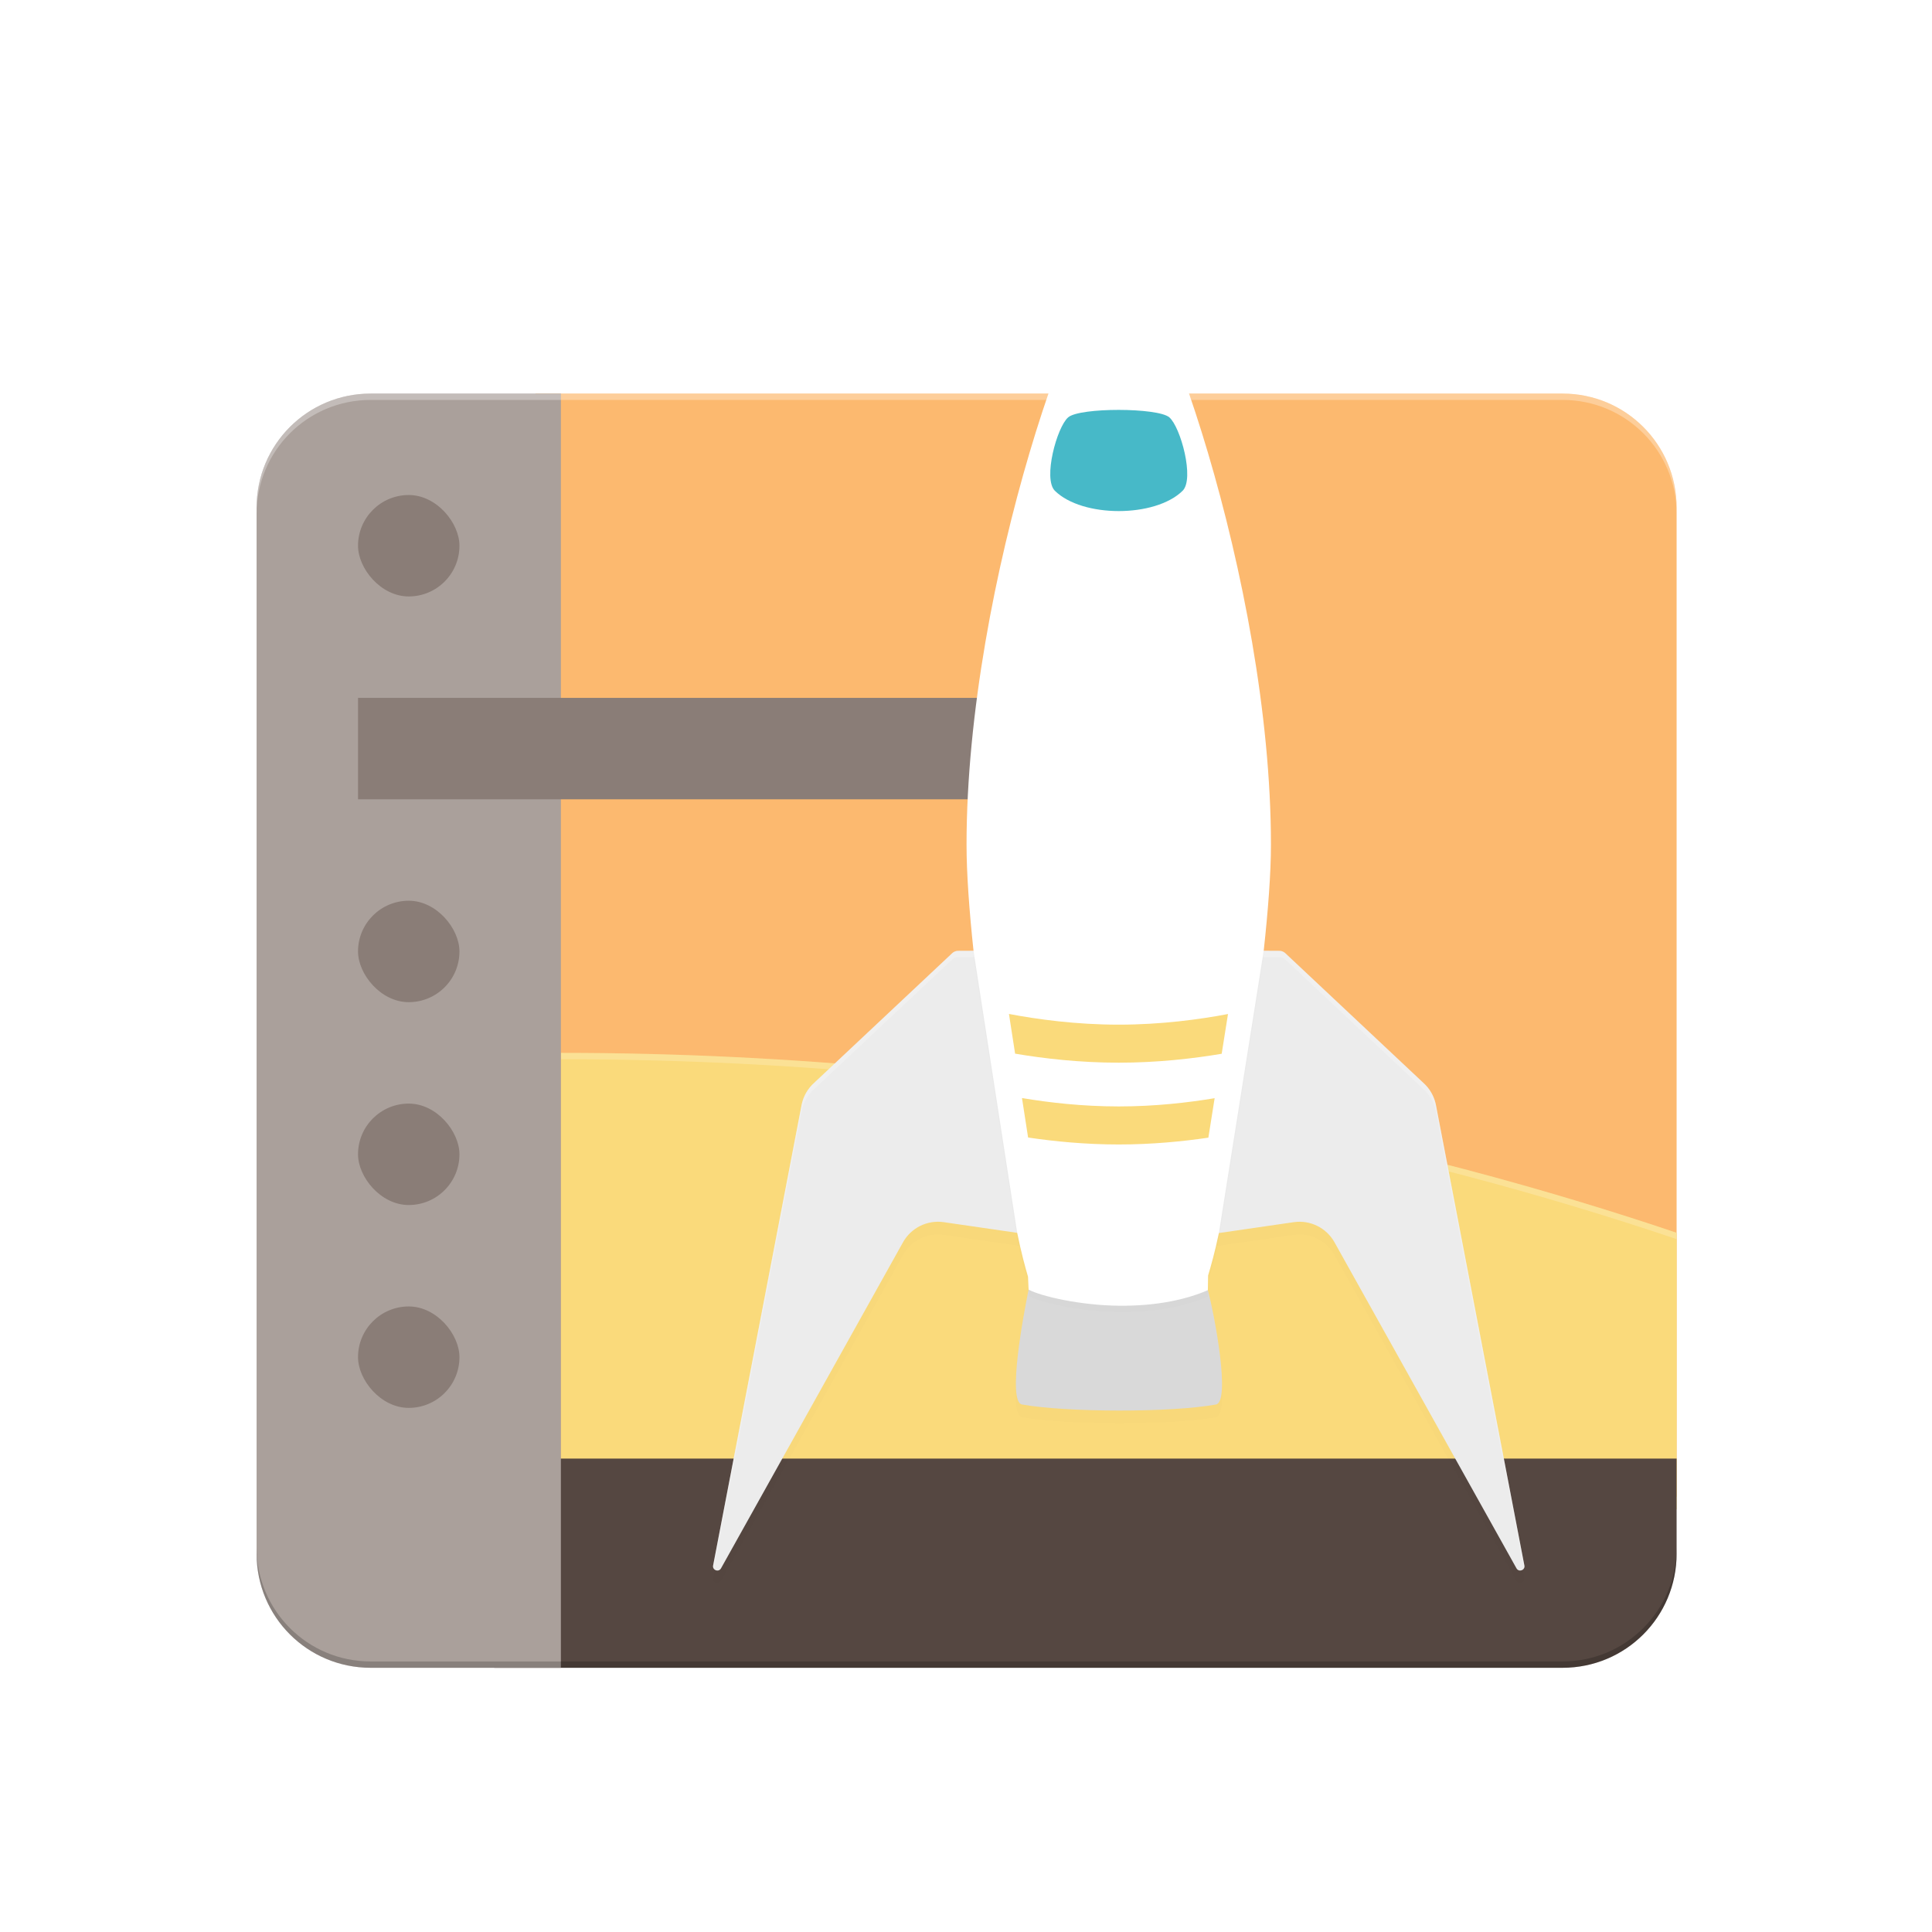 <?xml version="1.0" encoding="UTF-8" standalone="no"?>
<svg
   id="svg4434"
   height="128"
   width="128"
   version="1.1"
   sodipodi:docname="128.svg"
   inkscape:version="1.1.1 (3bf5ae0d25, 2021-09-20)"
   xmlns:inkscape="http://www.inkscape.org/namespaces/inkscape"
   xmlns:sodipodi="http://sodipodi.sourceforge.net/DTD/sodipodi-0.dtd"
   xmlns:xlink="http://www.w3.org/1999/xlink"
   xmlns="http://www.w3.org/2000/svg"
   xmlns:svg="http://www.w3.org/2000/svg"
   xmlns:rdf="http://www.w3.org/1999/02/22-rdf-syntax-ns#"
   xmlns:cc="http://creativecommons.org/ns#"
   xmlns:dc="http://purl.org/dc/elements/1.1/">
  <sodipodi:namedview
     id="namedview110"
     pagecolor="#ffffff"
     bordercolor="#666666"
     borderopacity="1.0"
     inkscape:pageshadow="2"
     inkscape:pageopacity="0.0"
     inkscape:pagecheckerboard="0"
     showgrid="true"
     inkscape:snap-nodes="false"
     inkscape:snap-bbox="true"
     inkscape:bbox-nodes="true"
     inkscape:zoom="5.7180931"
     inkscape:cx="27.106939"
     inkscape:cy="71.702226"
     inkscape:window-width="1920"
     inkscape:window-height="1011"
     inkscape:window-x="0"
     inkscape:window-y="32"
     inkscape:window-maximized="1"
     inkscape:current-layer="svg4434">
    <inkscape:grid
       type="xygrid"
       id="grid1007" />
  </sodipodi:namedview>
  <defs
     id="defs4436">
    <linearGradient
       id="linearGradient3924">
      <stop
         id="stop3926"
         stop-color="#fff"
         offset="0" />
      <stop
         id="stop3928"
         stop-color="#fff"
         stop-opacity=".235"
         offset=".091" />
      <stop
         id="stop3930"
         stop-color="#fff"
         stop-opacity=".157"
         offset="0.85" />
      <stop
         id="stop3932"
         stop-color="#fff"
         stop-opacity=".392"
         offset="1" />
    </linearGradient>
    <linearGradient
       id="linearGradient4097"
       y2="39.999"
       gradientUnits="userSpaceOnUse"
       x2="25.058"
       gradientTransform="matrix(0.874,0,0,1,2.664,0)"
       y1="47.028"
       x1="25.058">
      <stop
         id="stop2895-0"
         stop-color="#181818"
         stop-opacity="0"
         offset="0" />
      <stop
         id="stop2897-2"
         stop-color="#181818"
         offset=".5" />
      <stop
         id="stop2899-6"
         stop-color="#181818"
         stop-opacity="0"
         offset="1" />
    </linearGradient>
    <linearGradient
       id="linearGradient3811">
      <stop
         id="stop3813"
         offset="0" />
      <stop
         id="stop3815"
         stop-opacity="0"
         offset="1" />
    </linearGradient>
    <linearGradient
       id="linearGradient8424">
      <stop
         id="stop8426"
         stop-color="#fff"
         offset="0" />
      <stop
         id="stop8428"
         stop-color="#fff"
         stop-opacity="0"
         offset="1" />
    </linearGradient>
    <linearGradient
       id="linearGradient8537-6"
       y2="34"
       gradientUnits="userSpaceOnUse"
       x2="23"
       gradientTransform="matrix(0,2.636,-2.846,0,144.77,40.182)"
       y1="34"
       x1="11">
      <stop
         id="stop3926-9-4-9-6-6"
         stop-color="#fff"
         offset="0" />
      <stop
         id="stop3928-9-8-6-5-4"
         stop-color="#fff"
         stop-opacity=".235"
         offset=".063" />
      <stop
         id="stop3930-3-5-1-7-9"
         stop-color="#fff"
         stop-opacity=".157"
         offset=".951" />
      <stop
         id="stop3932-8-0-4-8-5"
         stop-color="#fff"
         stop-opacity=".392"
         offset="1" />
    </linearGradient>
    <linearGradient
       id="linearGradient6572-9-1-0"
       y2="230.21"
       gradientUnits="userSpaceOnUse"
       x2="633.24"
       gradientTransform="matrix(10.617,0,0,9.112,-6632.9,-1979.7)"
       y1="225.82"
       x1="633.24">
      <stop
         id="stop6094-4"
         stop-color="#fff"
         offset="0" />
      <stop
         id="stop6096-8"
         stop-color="#fff"
         stop-opacity=".235"
         offset=".1" />
      <stop
         id="stop6098-7"
         stop-color="#fff"
         stop-opacity=".157"
         offset="0.975" />
      <stop
         id="stop6100-1"
         stop-color="#fff"
         stop-opacity=".392"
         offset="1" />
    </linearGradient>
    <linearGradient
       id="linearGradient5610-3-8-7"
       y2="10"
       gradientUnits="userSpaceOnUse"
       x2="8"
       gradientTransform="matrix(8.333,0,0,7.774,22.333,5.779)"
       y1="15"
       x1="8">
      <stop
         id="stop5606-8-2-2"
         stop-color="#ae6a37"
         offset="0" />
      <stop
         id="stop5608-5-0-7"
         stop-color="#d28e5b"
         offset="1" />
    </linearGradient>
    <linearGradient
       id="linearGradient5618-5-7-2"
       y2="15"
       gradientUnits="userSpaceOnUse"
       x2="9"
       gradientTransform="matrix(8.333,0,0,7.774,22.333,5.779)"
       y1="10"
       x1="9">
      <stop
         id="stop5614-2-5-2"
         stop-color="#492714"
         stop-opacity=".625"
         offset="0" />
      <stop
         id="stop5616-0-2-6"
         stop-color="#6a3f1f"
         stop-opacity=".77"
         offset="1" />
    </linearGradient>
    <linearGradient
       id="linearGradient8827-1"
       y2="38"
       gradientUnits="userSpaceOnUse"
       x2="20"
       gradientTransform="matrix(2.6,0,0,2.385,3.8,6.308)"
       y1="27"
       x1="20">
      <stop
         style="stop-color:#64baff;stop-opacity:1"
         id="stop8823-0"
         stop-color="#6db0de"
         offset="0" />
      <stop
         style="stop-color:#8cd5ff;stop-opacity:1"
         id="stop8825-6"
         stop-color="#a4cae4"
         offset="1" />
    </linearGradient>
    <linearGradient
       id="linearGradient44483-1"
       y2="39"
       xlink:href="#linearGradient3924"
       gradientUnits="userSpaceOnUse"
       x2="71"
       y1="19"
       x1="71"
       gradientTransform="translate(0,3.0038318e-6)" />
    <linearGradient
       id="linearGradient44241-1"
       y2="18"
       xlink:href="#linearGradient8424"
       gradientUnits="userSpaceOnUse"
       x2="9"
       gradientTransform="matrix(3.167,0,0,3.167,59.083,-4.417)"
       y1="21"
       x1="9" />
    <linearGradient
       id="linearGradient44245-7"
       y2="18"
       xlink:href="#linearGradient8424"
       gradientUnits="userSpaceOnUse"
       x2="9"
       gradientTransform="matrix(3.167,0,0,3.167,17.083,-4.417)"
       y1="21"
       x1="9" />
    <linearGradient
       gradientUnits="userSpaceOnUse"
       y2="17.1"
       x2="44.823"
       y1="62.174"
       x1="44.823"
       id="linearGradient918"
       xlink:href="#linearGradient916"
       gradientTransform="translate(0,3.0038318e-6)" />
    <linearGradient
       id="linearGradient916">
      <stop
         id="stop912"
         offset="0"
         style="stop-color:#452981;stop-opacity:1;" />
      <stop
         style="stop-color:#7239b3;stop-opacity:1"
         offset="0.514"
         id="stop928" />
      <stop
         id="stop914"
         offset="1"
         style="stop-color:#7239b3;stop-opacity:1" />
    </linearGradient>
    <radialGradient
       id="radialGradient8807-7"
       xlink:href="#linearGradient3811"
       gradientUnits="userSpaceOnUse"
       cy="20"
       cx="12.5"
       gradientTransform="matrix(1,0,0,0.667,16,6.667)"
       r="4.5" />
    <radialGradient
       id="radialGradient8809-5"
       xlink:href="#linearGradient3811"
       gradientUnits="userSpaceOnUse"
       cy="20"
       cx="12.5"
       gradientTransform="matrix(0.833,0,0,0.556,18.333,8.389)"
       r="4.5" />
    <radialGradient
       id="radialGradient8797-9"
       xlink:href="#linearGradient3811"
       gradientUnits="userSpaceOnUse"
       cy="20"
       cx="12.5"
       gradientTransform="matrix(1,0,0,0.667,8,6.667)"
       r="4.5" />
    <radialGradient
       id="radialGradient8799-7"
       xlink:href="#linearGradient3811"
       gradientUnits="userSpaceOnUse"
       cy="20"
       cx="12.5"
       gradientTransform="matrix(0.833,0,0,0.556,10.333,8.389)"
       r="4.5" />
    <radialGradient
       id="radialGradient8817-7"
       xlink:href="#linearGradient3811"
       gradientUnits="userSpaceOnUse"
       cy="20"
       cx="12.5"
       gradientTransform="matrix(1,0,0,0.667,24,6.667)"
       r="4.5" />
    <radialGradient
       id="radialGradient8819-6"
       xlink:href="#linearGradient3811"
       gradientUnits="userSpaceOnUse"
       cy="20"
       cx="12.5"
       gradientTransform="matrix(0.833,0,0,0.556,26.333,8.389)"
       r="4.5" />
    <radialGradient
       id="radialGradient8781-7"
       xlink:href="#linearGradient3811"
       gradientUnits="userSpaceOnUse"
       cy="20"
       cx="12.5"
       gradientTransform="matrix(1,0,0,0.667,0,6.667)"
       r="4.5" />
    <radialGradient
       id="radialGradient8785-3"
       xlink:href="#linearGradient3811"
       gradientUnits="userSpaceOnUse"
       cy="20"
       cx="12.5"
       gradientTransform="matrix(0.833,0,0,0.556,2.333,8.389)"
       r="4.5" />
    <linearGradient
       id="linearGradient38386-6"
       y2="33"
       xlink:href="#linearGradient3811"
       gradientUnits="userSpaceOnUse"
       x2="32"
       gradientTransform="matrix(1.673,0,0,2,10.636,6)"
       y1="18"
       x1="32" />
    <linearGradient
       id="linearGradient4136-5"
       y2="42.262"
       xlink:href="#linearGradient3924"
       gradientUnits="userSpaceOnUse"
       x2="24"
       gradientTransform="matrix(2.459,0,0,2.568,5.973,8.38)"
       y1="5.591"
       x1="24" />
    <radialGradient
       id="radialGradient3044-6"
       gradientUnits="userSpaceOnUse"
       cy="4.342"
       cx="32"
       gradientTransform="matrix(1.7133e-8,4.107,-3.936,1.7878e-8,82.09,-109.71)"
       r="27.5">
      <stop
         id="stop4634-68-8-0-2-9-4-3"
         stop-color="#fafafa"
         offset="0" />
      <stop
         id="stop4636-8-21-7-1-4-8-9"
         stop-color="#e1e1e1"
         offset="1" />
    </radialGradient>
    <radialGradient
       id="radialGradient4093-4"
       gradientUnits="userSpaceOnUse"
       cy="43.5"
       cx="4.993"
       gradientTransform="matrix(2.004,0,0,1.4,25.877,-17.4)"
       r="2.5">
      <stop
         id="stop2883-0-8"
         stop-color="#181818"
         offset="0" />
      <stop
         id="stop2885-5-1"
         stop-color="#181818"
         stop-opacity="0"
         offset="1" />
    </radialGradient>
    <radialGradient
       id="radialGradient4095-2"
       gradientUnits="userSpaceOnUse"
       cy="43.5"
       cx="4.993"
       gradientTransform="matrix(2.004,0,0,1.4,-21.419,-104.4)"
       r="2.5">
      <stop
         id="stop2889-9-9"
         stop-color="#181818"
         offset="0" />
      <stop
         id="stop2891-4-3"
         stop-color="#181818"
         stop-opacity="0"
         offset="1" />
    </radialGradient>
    <radialGradient
       id="radialGradient4432-8"
       xlink:href="#linearGradient3811"
       gradientUnits="userSpaceOnUse"
       cy="93.468"
       cx="-4.029"
       gradientTransform="matrix(1.556,0,0,0.17,72.27,102.13)"
       r="35.338" />
    <linearGradient
       y2="18"
       x2="9"
       y1="21"
       x1="9"
       gradientTransform="matrix(3.167,0,0,3.167,-3.917,-4.417)"
       gradientUnits="userSpaceOnUse"
       id="linearGradient1945"
       xlink:href="#linearGradient8424" />
    <clipPath
       clipPathUnits="userSpaceOnUse"
       id="clipPath1267">
      <path
         inkscape:connector-curvature="0"
         id="path1269"
         d="m -276,-164 c 19.944,0 36,16.056 36,36 v 20 290 20 c 0,19.944 -16.056,36 -36,36 h -376 c -19.944,0 -36,-16.056 -36,-36 v -20 -290 -20 c 0,-19.944 16.056,-36 36,-36 z"
         style="fill:#4a148c;fill-opacity:1;stroke:none"
         sodipodi:nodetypes="ssccssssccsss" />
    </clipPath>
    <filter
       inkscape:collect="always"
       style="color-interpolation-filters:sRGB"
       id="filter1767"
       x="-0.032"
       width="1.064"
       y="-0.007"
       height="1.015">
      <feGaussianBlur
         inkscape:collect="always"
         stdDeviation="1.28"
         id="feGaussianBlur1769" />
    </filter>
    <filter
       inkscape:collect="always"
       style="color-interpolation-filters:sRGB"
       id="filter1646"
       x="-0.021"
       width="1.042"
       y="-0.028"
       height="1.055">
      <feGaussianBlur
         inkscape:collect="always"
         stdDeviation="2.267"
         id="feGaussianBlur1648" />
    </filter>
    <filter
       inkscape:collect="always"
       style="color-interpolation-filters:sRGB"
       id="filter1763"
       x="-0.027"
       width="1.053"
       y="-0.008"
       height="1.015">
      <feGaussianBlur
         inkscape:collect="always"
         stdDeviation="1.066"
         id="feGaussianBlur1765" />
    </filter>
  </defs>
  <g
     id="g1114"
     transform="matrix(0.21,0,0,0.21,18.05,52.326)">
    <path
       style="display:inline;fill:#fcb96f;fill-opacity:1;stroke:none;enable-background:new"
       d="M 83,-125 V 223 H 443 V -89 c 0,-19.944 -16.056,-36 -36,-36 z"
       id="rect4229"
       inkscape:connector-curvature="0"
       sodipodi:nodetypes="cccssc"
       inkscape:export-filename="./rect3951.png"
       inkscape:export-xdpi="96"
       inkscape:export-ydpi="96" />
    <path
       style="display:inline;fill:#fada7b;fill-opacity:1;stroke:none;enable-background:new"
       d="m 91,83 c 150.819,0 273.422,30.222 352,56.752 V 189 217 227 H 91 Z"
       id="path4755"
       inkscape:connector-curvature="0"
       sodipodi:nodetypes="ccccccc" />
    <path
       style="display:inline;opacity:0.2;fill:#ffffff;fill-opacity:1;stroke:none;enable-background:new"
       d="m 91,83 c 150.819,0 273.422,30.222 352,56.752 v 2 C 364.422,115.222 241.819,85 91,85 Z"
       id="path4757"
       inkscape:connector-curvature="0"
       sodipodi:nodetypes="ccccc" />
    <path
       style="display:inline;fill:#554741;fill-opacity:1;stroke:none;enable-background:new"
       d="m 70,211 v 66 h 337 c 19.944,0 36,-16.056 36,-36 v -30 z"
       id="path1208"
       inkscape:export-filename="./rect3951.png"
       inkscape:export-xdpi="96"
       inkscape:export-ydpi="96"
       inkscape:connector-curvature="0"
       sodipodi:nodetypes="ccsscc" />
    <path
       sodipodi:nodetypes="ccccc"
       inkscape:connector-curvature="0"
       id="path2004"
       d="m -336,-164 h 96 v 416 h -96 z"
       clip-path="url(#clipPath1267)"
       style="display:inline;opacity:0.2;fill:#000000;fill-opacity:1;stroke:none;stroke-width:16;stroke-linecap:round;stroke-linejoin:miter;stroke-miterlimit:10;stroke-dasharray:none;stroke-dashoffset:0;stroke-opacity:1;filter:url(#filter1767);enable-background:new"
       transform="matrix(-1,0,0,1,-245,39)"
       inkscape:export-filename="./rect3951.png"
       inkscape:export-xdpi="96"
       inkscape:export-ydpi="96" />
    <path
       style="display:inline;fill:#aaa09b;fill-opacity:1;stroke:none;enable-background:new"
       d="m 31,-125 c -19.944,0 -36,16.056 -36,36 v 278 28 24 c 0,19.944 16.056,36 36,36 h 60 v -60 -28 -314 z"
       id="path898"
       inkscape:connector-curvature="0"
       sodipodi:nodetypes="ssccssccccs"
       inkscape:export-filename="./rect3951.png"
       inkscape:export-xdpi="96"
       inkscape:export-ydpi="96" />
    <rect
       y="-3"
       x="-267"
       height="32"
       width="240"
       id="rect1955"
       style="display:inline;fill:#8a7d77;fill-opacity:1;stroke:none;stroke-width:16;stroke-linecap:round;stroke-linejoin:miter;stroke-miterlimit:10;stroke-dasharray:none;stroke-dashoffset:0;stroke-opacity:1;enable-background:new"
       ry="16"
       transform="scale(-1)"
       rx="0"
       inkscape:export-filename="./rect3951.png"
       inkscape:export-xdpi="96"
       inkscape:export-ydpi="96" />
    <path
       style="display:inline;opacity:0.3;fill:#ffffff;fill-opacity:1;stroke:none;enable-background:new"
       d="m 31,-125 c -19.944,0 -36,16.056 -36,36 v 2 c 0,-19.944 16.056,-36 36,-36 h 376 c 19.944,0 36,16.056 36,36 v -2 c 0,-19.944 -16.056,-36 -36,-36 z"
       id="path1254"
       inkscape:export-filename="./rect3951.png"
       inkscape:export-xdpi="96"
       inkscape:export-ydpi="96"
       inkscape:connector-curvature="0"
       sodipodi:nodetypes="sscsscsss" />
    <rect
       y="99"
       x="27"
       height="32"
       width="32"
       id="rect1959"
       style="display:inline;fill:#8a7d77;fill-opacity:1;stroke:none;stroke-width:16;stroke-linecap:round;stroke-linejoin:miter;stroke-miterlimit:10;stroke-dasharray:none;stroke-dashoffset:0;stroke-opacity:1;enable-background:new"
       ry="16"
       inkscape:export-filename="./rect3951.png"
       inkscape:export-xdpi="96"
       inkscape:export-ydpi="96" />
    <rect
       style="display:inline;fill:#8a7d77;fill-opacity:1;stroke:none;stroke-width:16;stroke-linecap:round;stroke-linejoin:miter;stroke-miterlimit:10;stroke-dasharray:none;stroke-dashoffset:0;stroke-opacity:1;enable-background:new"
       id="rect1953"
       width="32"
       height="32"
       x="27"
       y="-93"
       ry="16"
       inkscape:export-filename="./rect3951.png"
       inkscape:export-xdpi="96"
       inkscape:export-ydpi="96" />
    <rect
       style="display:inline;fill:#8a7d77;fill-opacity:1;stroke:none;stroke-width:16;stroke-linecap:round;stroke-linejoin:miter;stroke-miterlimit:10;stroke-dasharray:none;stroke-dashoffset:0;stroke-opacity:1;enable-background:new"
       id="rect1957"
       width="32"
       height="32"
       x="27"
       y="35"
       ry="16"
       inkscape:export-filename="./rect3951.png"
       inkscape:export-xdpi="96"
       inkscape:export-ydpi="96" />
    <rect
       style="display:inline;fill:#8a7d77;fill-opacity:1;stroke:none;stroke-width:16;stroke-linecap:round;stroke-linejoin:miter;stroke-miterlimit:10;stroke-dasharray:none;stroke-dashoffset:0;stroke-opacity:1;enable-background:new"
       id="rect1974"
       width="32"
       height="32"
       x="27"
       y="163"
       ry="16"
       inkscape:export-filename="./rect3951.png"
       inkscape:export-xdpi="96"
       inkscape:export-ydpi="96" />
    <path
       inkscape:connector-curvature="0"
       id="path1641"
       d="m 251,53 -29.82,1.781 -4.939,0.023 c -0.639,0.022 -1.251,0.266 -1.73,0.689 l -43.568,40.924 c -2.022,1.796 -3.414,4.194 -3.973,6.84 l -27.932,145.422 c -0.334,1.51 1.729,2.294 2.482,0.943 l 57.426,-102.885 c 2.56,-4.565 7.668,-7.081 12.848,-6.328 l 23.17,3.365 L 267,145 Z m 36,0 -16,92 27.594,-1.162 23.613,-3.428 c 5.179,-0.753 10.287,1.763 12.848,6.328 l 57.426,102.883 c 0.754,1.35 2.816,0.567 2.482,-0.943 L 367.031,103.256 c -0.559,-2.646 -1.951,-5.043 -3.973,-6.84 L 319.49,55.494 c -0.479,-0.423 -1.092,-0.667 -1.73,-0.689 l -5.021,-0.027 z m -48.441,108.676 c -1.603,7.886 -6.777,35.412 -2.094,36.252 14.049,2.52 47.161,2.594 61.211,0 4.659,-0.86 -0.434,-28.254 -2.562,-36.064 z"
       style="clip-rule:evenodd;display:inline;opacity:0.1;fill:#000000;fill-opacity:1;fill-rule:nonzero;stroke:none;stroke-width:0.363;stroke-miterlimit:10;filter:url(#filter1646);enable-background:new" />
    <path
       style="clip-rule:evenodd;display:inline;fill:#ececec;fill-opacity:1;fill-rule:nonzero;stroke:none;stroke-width:0.363;stroke-miterlimit:10;enable-background:new"
       d="M 312.739,50.778 287,49 l -16,92 27.594,-1.161 23.614,-3.429 c 5.179,-0.753 10.287,1.764 12.847,6.328 l 57.425,102.884 c 0.754,1.35 2.817,0.567 2.484,-0.943 L 367.032,99.257 c -0.559,-2.646 -1.951,-5.044 -3.973,-6.84 L 319.49,51.494 c -0.479,-0.423 -1.091,-0.667 -1.729,-0.689 z m -91.559,0.004 -4.94,0.024 c -0.639,0.022 -1.25,0.266 -1.729,0.689 l -43.57,40.923 c -2.022,1.796 -3.414,4.194 -3.973,6.84 l -27.932,145.421 c -0.334,1.51 1.73,2.294 2.484,0.943 l 57.425,-102.884 c 2.56,-4.565 7.668,-7.081 12.848,-6.328 l 23.171,3.365 L 267,141 251,49 Z"
       id="path9"
       inkscape:connector-curvature="0"
       sodipodi:nodetypes="cccccccccccccccccccccccccc" />
    <path
       inkscape:connector-curvature="0"
       id="path872"
       style="clip-rule:evenodd;display:inline;fill:#d9d9d9;fill-opacity:1;fill-rule:nonzero;stroke:none;stroke-width:0.363;stroke-miterlimit:10;stroke-opacity:1;enable-background:new"
       d="m 238.558,157.675 c -1.603,7.886 -6.775,35.412 -2.092,36.252 14.049,2.52 47.161,2.594 61.211,0 4.659,-0.86 -0.434,-28.254 -2.563,-36.064"
       sodipodi:nodetypes="cccc" />
    <path
       sodipodi:nodetypes="csccccsccccssc"
       inkscape:connector-curvature="0"
       id="path1314"
       d="m 267,-165.66 c -11.066,0 -48.02,102.013 -48.02,184.994 0,9.066 0.849,20.737 2.199,33.447 l 13.784,88.993 c 1.285,6.331 2.643,11.247 3.41,13.821 l 0.184,4.08 c 3.889,2.121 16.277,4.965 28.442,5.093 12.726,0.133 21.937,-2.231 28.113,-4.905 l 0.077,-4.645 c 0.83,-2.722 2.158,-7.436 3.403,-13.379 l 14.145,-89.061 c 1.4,-12.801 2.281,-24.494 2.281,-33.444 0,-82.981 -36.953,-184.994 -48.019,-184.994 z"
       style="clip-rule:evenodd;display:inline;opacity:0.1;fill:#000000;fill-opacity:1;fill-rule:nonzero;stroke-width:0.363;stroke-miterlimit:10;filter:url(#filter1763);enable-background:new" />
    <path
       inkscape:connector-curvature="0"
       style="clip-rule:evenodd;display:inline;opacity:0.2;fill:#ffffff;fill-opacity:1;fill-rule:nonzero;stroke-width:0.363;stroke-miterlimit:10;enable-background:new"
       d="m 251,49 -29.82,1.781 -4.939,0.023 c -0.639,0.022 -1.251,0.266 -1.73,0.689 l -43.568,40.924 c -2.022,1.796 -3.414,4.194 -3.973,6.84 l -27.932,145.422 c -0.09,0.407 0.002,0.752 0.188,1.025 l 27.744,-144.447 c 0.559,-2.646 1.951,-5.043 3.973,-6.84 L 214.51,53.494 c 0.479,-0.423 1.092,-0.667 1.73,-0.689 l 4.939,-0.023 L 251,51 266.65,140.986 267,141 Z m 36,0 -16,92 0.35,-0.016 L 287,51 l 25.738,1.777 5.021,0.027 c 0.639,0.022 1.251,0.266 1.73,0.689 l 43.568,40.922 c 2.021,1.796 3.414,4.194 3.973,6.84 l 27.744,144.449 c 0.186,-0.274 0.277,-0.62 0.188,-1.027 L 367.031,99.256 c -0.559,-2.646 -1.951,-5.043 -3.973,-6.84 L 319.49,51.494 c -0.479,-0.423 -1.092,-0.667 -1.73,-0.689 l -5.021,-0.027 z"
       id="path1337" />
    <path
       style="clip-rule:evenodd;display:inline;fill:#ffffff;fill-opacity:1;fill-rule:nonzero;stroke:none;stroke-width:0.363;stroke-miterlimit:10;enable-background:new"
       d="m 267,-167.66 c -11.066,0 -48.02,102.013 -48.02,184.994 0,9.066 0.849,20.737 2.199,33.447 l 13.784,88.993 c 1.285,6.331 2.643,11.247 3.41,13.821 l 0.184,4.08 c 3.889,2.121 16.277,4.965 28.442,5.093 12.726,0.133 21.937,-2.231 28.113,-4.905 l 0.077,-4.645 c 0.83,-2.722 2.158,-7.436 3.403,-13.379 l 14.145,-89.061 c 1.4,-12.801 2.281,-24.494 2.281,-33.444 0,-82.981 -36.953,-184.994 -48.019,-184.994 z"
       id="path876"
       inkscape:connector-curvature="0"
       sodipodi:nodetypes="csccccsccccssc" />
    <path
       d="m 287.149,-94.338 c -8.661,8.54 -31.637,8.54 -40.298,0 -3.81,-3.756 0.63,-20.126 4.206,-23.178 3.696,-3.154 28.28,-3.078 31.887,0 3.576,3.051 8.016,19.421 4.206,23.178"
       style="clip-rule:evenodd;display:inline;fill:#47b9c8;fill-opacity:1;fill-rule:nonzero;stroke-width:0.363;stroke-miterlimit:10;enable-background:new"
       id="path868"
       inkscape:connector-curvature="0"
       sodipodi:nodetypes="ccccc" />
    <path
       sodipodi:nodetypes="ccsccscccsccsc"
       inkscape:connector-curvature="0"
       id="path20"
       d="m 232.361,70.713 1.941,12.533 c 9.021,1.528 20.349,2.848 32.697,2.848 12.249,0 23.491,-1.3 32.477,-2.812 l 1.99,-12.537 c -8.93,1.692 -21.072,3.35 -34.467,3.35 -13.477,0 -25.694,-1.678 -34.639,-3.381 z m 4.111,26.535 1.928,12.451 c 8.262,1.232 18.056,2.197 28.6,2.197 10.407,0 20.08,-0.942 28.273,-2.15 l 1.979,-12.453 C 288.871,98.693 278.397,99.896 267,99.896 c -11.52,0 -22.102,-1.229 -30.527,-2.648 z"
       style="color:#000000;font-style:normal;font-variant:normal;font-weight:normal;font-stretch:normal;font-size:medium;line-height:normal;font-family:sans-serif;font-variant-ligatures:normal;font-variant-position:normal;font-variant-caps:normal;font-variant-numeric:normal;font-variant-alternates:normal;font-feature-settings:normal;text-indent:0;text-align:start;text-decoration:none;text-decoration-line:none;text-decoration-style:solid;text-decoration-color:#000000;letter-spacing:normal;word-spacing:normal;text-transform:none;writing-mode:lr-tb;direction:ltr;text-orientation:mixed;dominant-baseline:auto;baseline-shift:baseline;text-anchor:start;white-space:normal;shape-padding:0;clip-rule:evenodd;display:inline;overflow:visible;visibility:visible;isolation:auto;mix-blend-mode:normal;color-interpolation:sRGB;color-interpolation-filters:linearRGB;solid-color:#000000;solid-opacity:1;vector-effect:none;fill:#fada7b;fill-opacity:1;fill-rule:evenodd;stroke:none;stroke-width:12;stroke-linecap:butt;stroke-linejoin:miter;stroke-miterlimit:10;stroke-dasharray:none;stroke-dashoffset:0;stroke-opacity:1;color-rendering:auto;image-rendering:auto;shape-rendering:auto;text-rendering:auto;enable-background:accumulate" />
    <path
       id="path1271"
       d="M 31,277 C 11.056,277 -5,260.944 -5,241 v -2 c 0,19.944 16.056,36 36,36 h 376 c 19.944,0 36,-16.056 36,-36 v 2 c 0,19.944 -16.056,36 -36,36 z"
       style="display:inline;opacity:0.2;fill:#000000;fill-opacity:1;stroke:none;enable-background:new"
       inkscape:connector-curvature="0"
       inkscape:export-filename="./rect3951.png"
       inkscape:export-xdpi="96"
       inkscape:export-ydpi="96"
       sodipodi:nodetypes="sscsscsss" />
  </g>
</svg>
